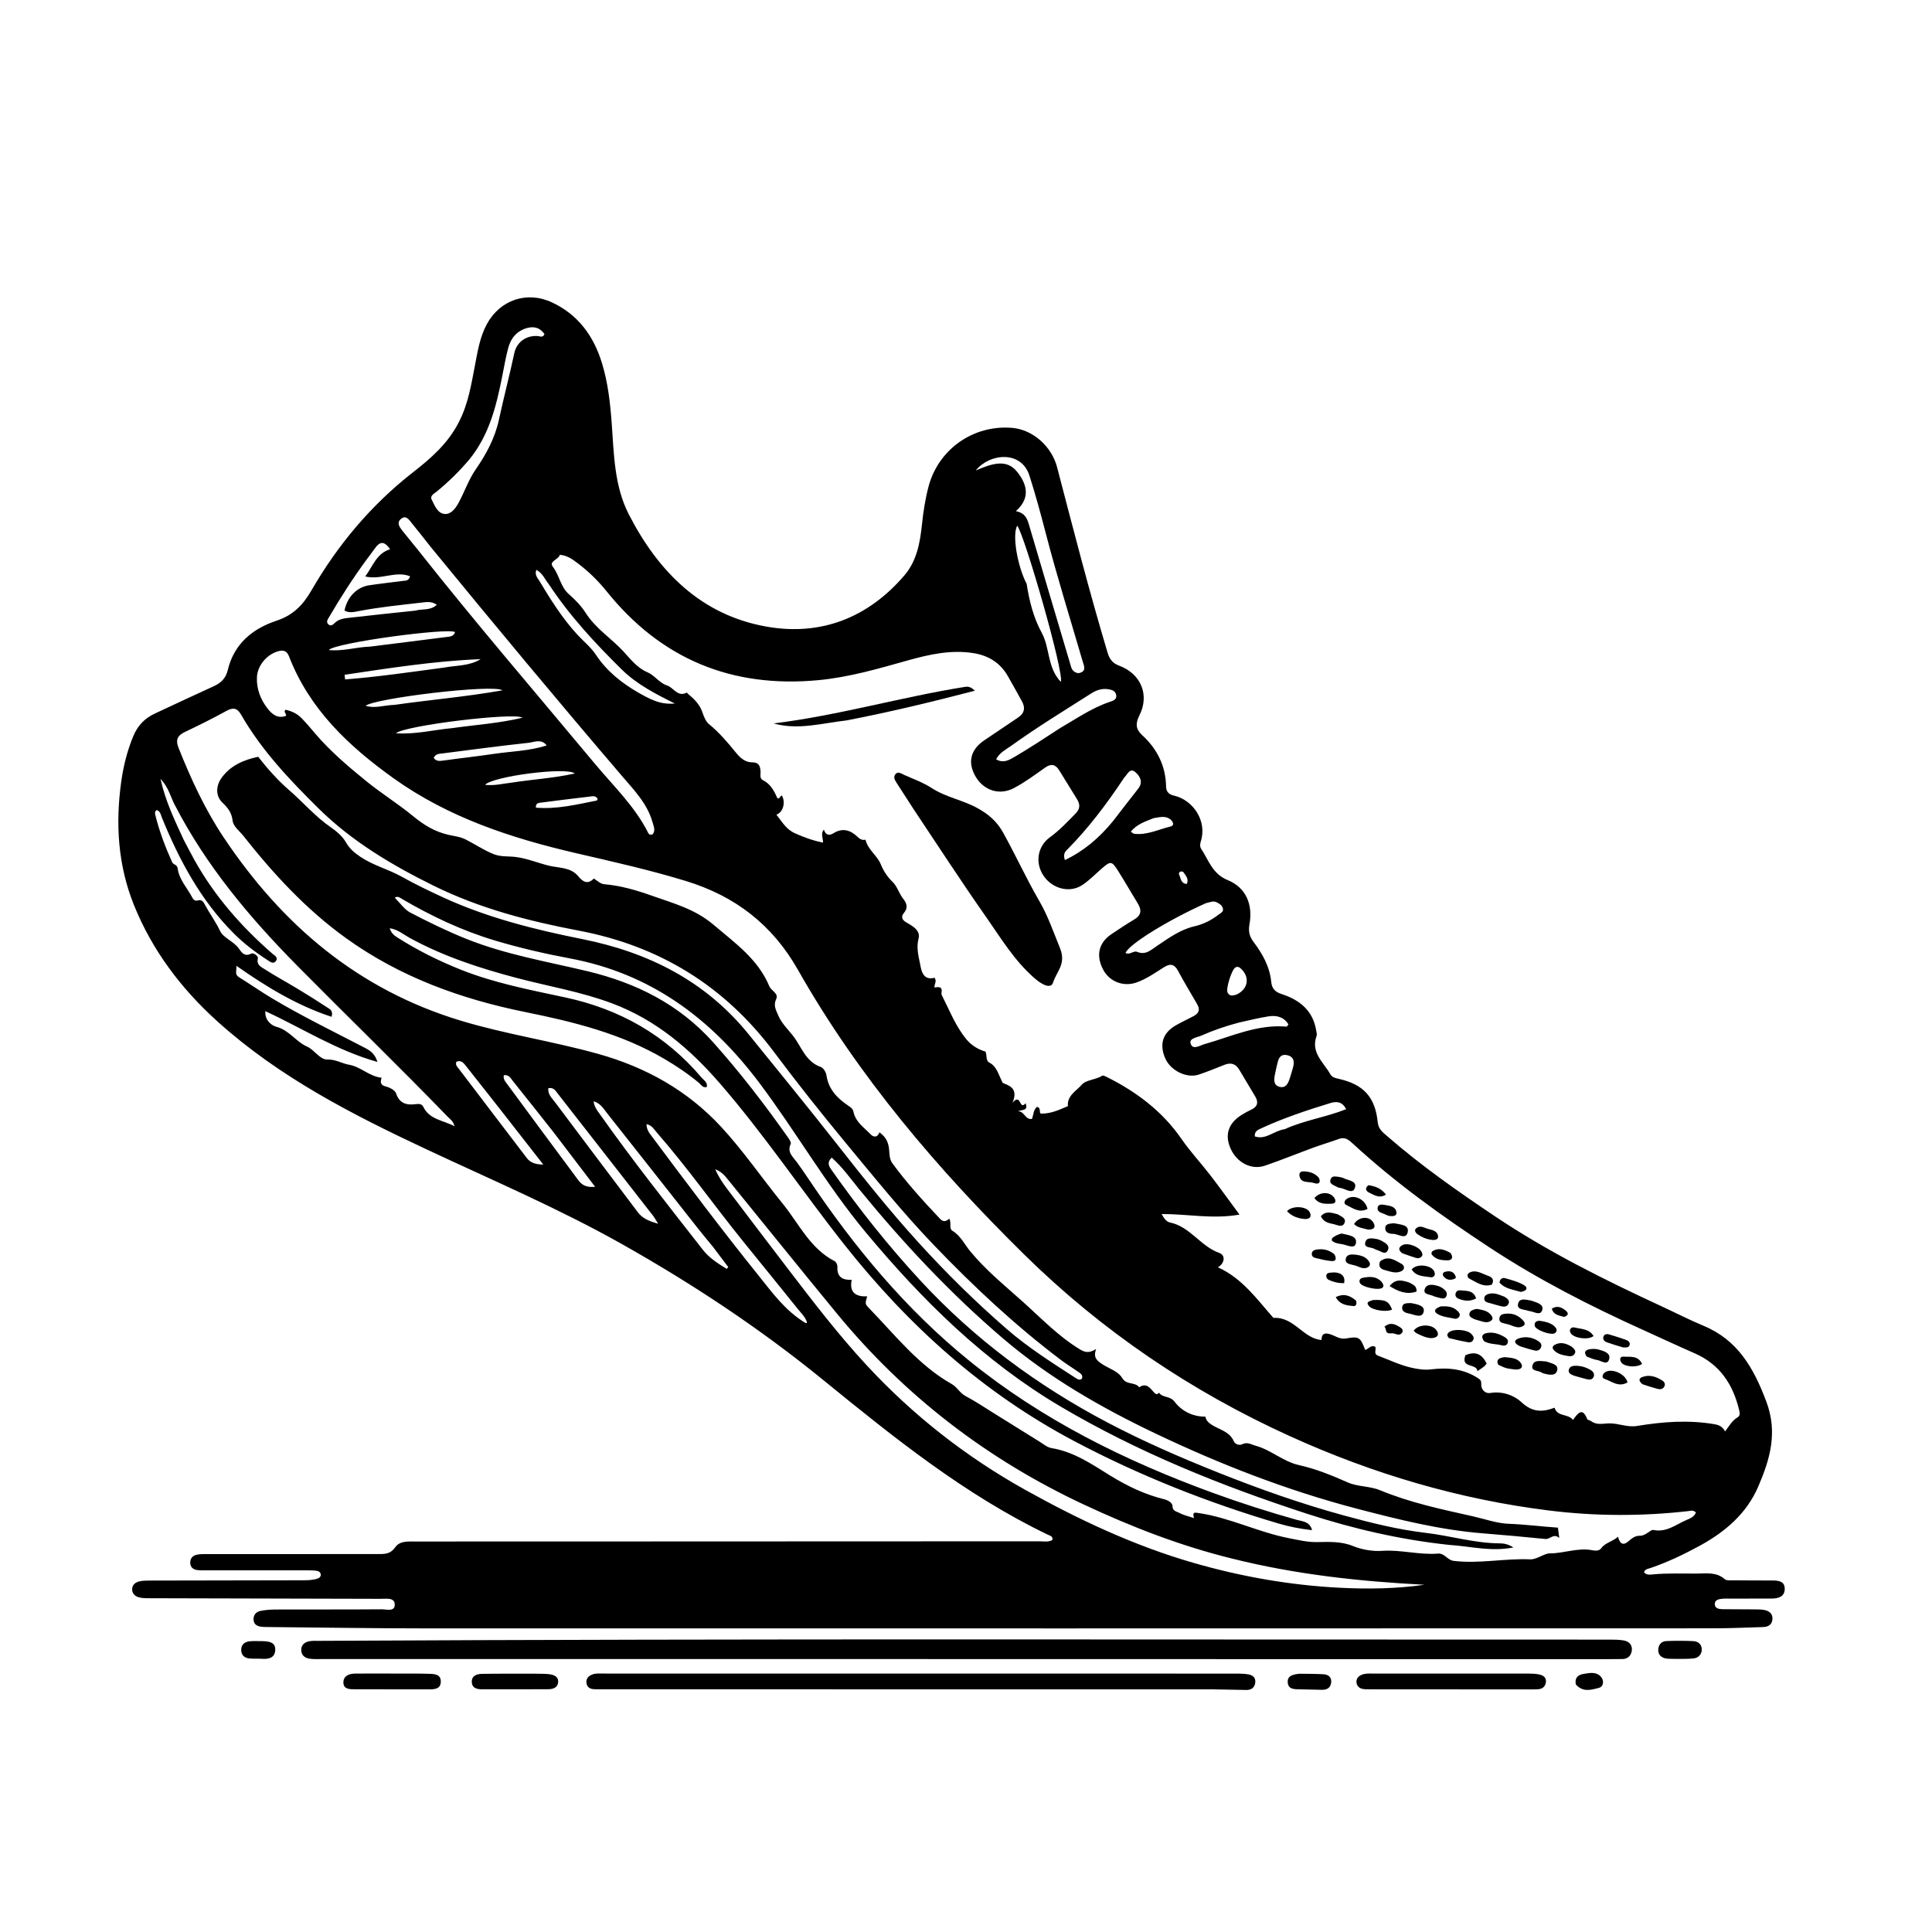 <svg version="1.1" id="Layer_1" xmlns="http://www.w3.org/2000/svg" xmlns:xlink="http://www.w3.org/1999/xlink" x="0px" y="0px"
	 width="100%" viewBox="0 0 1024 1024" enable-background="new 0 0 1024 1024" xml:space="preserve">
<path fill="#000000" opacity="1" stroke="none" 
	d="
M243.386,223.352 
	C248.238,213.824 249.776,203.738 251.709,193.782 
	C253.17,186.253 254.32,178.655 258.041,171.796 
	C265.048,158.879 279.39,154.06 292.677,160.332 
	C306.514,166.863 314.675,178.133 319.068,192.505 
	C322.256,202.935 323.439,213.658 324.222,224.467 
	C325.412,240.902 325.581,257.676 333.331,272.722 
	C349.005,303.155 371.777,326.143 406.57,332.173 
	C435.258,337.145 460.16,327.376 479.361,304.956 
	C485.916,297.302 487.65,287.663 488.662,277.962 
	C489.371,271.158 490.41,264.417 492.166,257.813 
	C497.445,237.958 516.113,224.974 536.613,226.797 
	C547.498,227.764 557.408,236.624 560.276,247.619 
	C568.845,280.46 577.294,313.335 587.023,345.863 
	C588.073,349.375 589.695,351.534 593.242,352.852 
	C604.697,357.107 609.407,368.311 603.918,379.154 
	C601.702,383.532 601.95,386.489 605.384,389.647 
	C613.364,396.985 617.865,405.988 618.051,416.95 
	C618.1,419.812 619.743,421.135 622.271,421.704 
	C632.197,423.941 639.988,435.028 636.429,446.042 
	C636.015,447.322 635.909,448.792 636.67,449.941 
	C640.67,455.974 642.582,463.164 650.706,466.473 
	C660.45,470.443 664.133,479.429 662.243,489.942 
	C661.605,493.494 662.149,496.24 664.345,499.156 
	C669.092,505.456 672.991,512.3 673.769,520.356 
	C674.129,524.076 675.867,525.762 679.347,526.891 
	C688.979,530.015 696.068,535.783 697.668,546.524 
	C697.79,547.344 698.109,548.286 697.846,548.989 
	C694.537,557.87 701.545,563.053 705.142,569.429 
	C706.11,571.143 708.002,571.451 709.849,571.875 
	C722.835,574.855 728.934,581.663 730.233,594.898 
	C730.595,598.583 733.175,600.376 735.498,602.398 
	C753.38,617.963 772.766,631.524 792.423,644.7 
	C820.327,663.404 850.294,678.314 880.709,692.386 
	C888.115,695.812 895.382,699.565 902.909,702.696 
	C921.11,710.266 929.491,725.112 936.153,742.768 
	C942.362,759.223 938.136,773.417 931.92,787.886 
	C925.73,802.294 914.339,811.943 900.888,819.285 
	C892.554,823.835 883.978,827.93 874.965,831.027 
	C873.622,831.489 871.966,831.569 871.337,833.302 
	C872.603,834.867 874.363,834.635 875.94,834.479 
	C883.758,833.707 891.594,834.079 899.42,834.028 
	C904.502,833.995 909.759,833.096 914.178,837.015 
	C915.089,837.823 917.048,837.579 918.526,837.595 
	C925.358,837.67 932.191,837.678 939.023,837.684 
	C942.352,837.687 946.013,837.897 945.946,842.188 
	C945.88,846.412 942.403,847.284 938.734,847.271 
	C931.401,847.246 924.069,847.284 916.736,847.297 
	C915.57,847.299 914.396,847.228 913.238,847.334 
	C911.217,847.52 908.771,847.786 908.883,850.365 
	C908.979,852.563 911.24,852.894 913.139,852.913 
	C918.804,852.972 924.471,852.953 930.136,853.007 
	C931.797,853.023 933.491,853.006 935.109,853.318 
	C937.854,853.847 939.755,855.42 939.405,858.476 
	C939.083,861.292 937.014,862.303 934.423,862.377 
	C925.765,862.625 917.107,863.037 908.448,863.039 
	C680.973,863.092 453.498,863.127 226.023,863.083 
	C197.866,863.078 169.708,862.612 141.551,862.354 
	C140.552,862.344 139.547,862.334 138.557,862.218 
	C136.384,861.965 134.584,861.006 134.389,858.649 
	C134.186,856.194 135.611,854.333 137.921,853.847 
	C140.664,853.27 143.532,853.085 146.347,853.076 
	C165.011,853.012 183.676,853.108 202.34,852.963 
	C204.833,852.943 209.268,854.407 209.224,850.462 
	C209.181,846.58 204.756,847.417 201.917,847.407 
	C161.255,847.269 120.593,847.203 79.931,847.098 
	C77.94,847.093 75.892,847.147 73.974,846.713 
	C71.745,846.209 69.959,844.758 70.044,842.213 
	C70.121,839.915 71.833,838.624 73.881,838.156 
	C75.64,837.755 77.51,837.734 79.332,837.73 
	C106.326,837.659 133.32,837.618 160.314,837.576 
	C162.986,837.572 165.653,837.547 168.23,836.716 
	C169.261,836.383 170.045,835.705 170.005,834.58 
	C169.964,833.443 169.051,832.758 168.057,832.593 
	C166.591,832.349 165.077,832.318 163.584,832.317 
	C145.419,832.304 127.255,832.316 109.09,832.312 
	C107.592,832.311 106.079,832.354 104.598,832.169 
	C102.367,831.89 100.861,830.655 100.822,828.276 
	C100.784,825.962 102.164,824.462 104.314,824.018 
	C106.084,823.653 107.956,823.703 109.783,823.702 
	C140.113,823.676 170.443,823.653 200.773,823.687 
	C204.201,823.69 207.105,823.51 209.421,820.153 
	C211.856,816.622 216.175,817.036 220.004,817.033 
	C250.834,817.009 281.664,817.022 312.494,817.014 
	C391.985,816.995 471.476,816.977 550.968,816.923 
	C553.232,816.922 555.607,817.463 557.78,816.239 
	C558.194,814.261 556.516,813.966 555.479,813.468 
	C511.361,792.272 473.645,761.816 436.019,731.182 
	C402.737,704.086 367.085,680.495 329.687,659.419 
	C296.235,640.568 260.989,625.544 226.303,609.291 
	C186.719,590.741 147.847,570.874 115.051,541.196 
	C95.887,523.855 80.604,503.619 70.933,479.528 
	C62.541,458.625 61.168,436.86 64.199,414.686 
	C65.355,406.231 67.374,398.057 70.655,390.15 
	C72.957,384.603 76.69,380.691 82.078,378.197 
	C92.509,373.37 102.889,368.431 113.357,363.686 
	C117.253,361.92 119.701,359.433 120.744,355.07 
	C124.057,341.213 133.889,333.175 146.646,328.958 
	C155.384,326.07 160.6,320.652 165.074,312.915 
	C179.04,288.765 196.719,267.651 218.819,250.393 
	C228.441,242.88 237.639,234.921 243.386,223.352 
M634.401,532.03 
	C631.071,526.262 627.593,520.573 624.466,514.697 
	C622.519,511.038 620.346,510.484 616.891,512.675 
	C612.26,515.611 607.75,518.793 602.517,520.684 
	C595.564,523.198 588.089,520.383 584.663,513.878 
	C580.754,506.457 582.325,499.649 589.088,495.115 
	C593.097,492.427 597.125,489.755 601.266,487.278 
	C604.985,485.054 605.166,482.326 603.088,478.917 
	C599.534,473.086 596.127,467.163 592.49,461.385 
	C589.311,456.336 588.596,456.318 584.178,460.144 
	C580.658,463.192 577.392,466.64 573.525,469.16 
	C566.794,473.546 557.511,470.967 552.969,463.975 
	C548.493,457.088 549.961,448.487 556.514,443.749 
	C561.545,440.112 565.739,435.608 570.066,431.214 
	C572.504,428.739 572.556,426.356 570.857,423.609 
	C567.701,418.51 564.558,413.403 561.411,408.298 
	C559.453,405.121 557.152,404.589 553.962,406.839 
	C548.525,410.675 543.181,414.673 537.253,417.77 
	C529.869,421.627 521.527,419.111 517.138,411.684 
	C512.693,404.164 514.336,397.317 521.747,392.344 
	C527.695,388.352 533.606,384.306 539.566,380.332 
	C542.944,378.08 543.588,375.219 541.664,371.734 
	C539.17,367.217 536.677,362.698 534.102,358.227 
	C530.081,351.244 523.855,347.446 516.04,346.187 
	C504.051,344.256 492.502,346.852 481.093,350.053 
	C465.537,354.418 450.059,358.956 433.859,360.49 
	C388.021,364.831 350.495,349.418 321.587,313.498 
	C317.014,307.816 311.934,302.842 306.106,298.461 
	C303.291,296.344 300.649,294.399 296.717,294.058 
	C296.152,296.579 290.727,297.443 293.014,300.388 
	C296.559,304.952 297.021,311.073 301.608,315.021 
	C304.953,317.9 308.127,321.242 310.487,324.945 
	C315.687,333.103 323.916,338.264 330.346,345.181 
	C333.908,349.013 337.637,353.977 343.021,356.247 
	C347.015,357.931 349.533,362.04 353.467,363.274 
	C357.04,364.396 359.158,369.682 363.998,367.095 
	C364.079,367.052 364.423,367.563 364.678,367.774 
	C367.88,370.431 370.789,373.244 372.233,377.366 
	C373.032,379.645 373.97,382.311 375.715,383.741 
	C381.229,388.257 385.743,393.585 390.198,399.072 
	C392.243,401.591 395.002,404.069 398.514,404.044 
	C402.276,404.018 402.945,406.046 403.117,408.995 
	C403.209,410.575 402.45,412.537 404.366,413.498 
	C408.463,415.552 410.35,419.288 412.09,423.178 
	C413.386,423.434 413.429,421.821 414.416,421.617 
	C416.481,425.242 415.109,430.542 411.517,431.764 
	C414.411,435.471 416.661,439.534 421.206,441.582 
	C425.945,443.717 430.736,445.513 436.231,446.599 
	C436.161,443.831 434.892,441.681 436.678,439.702 
	C437.55,442.715 439.571,443.01 441.728,441.653 
	C446.713,438.517 450.933,440.075 454.67,443.673 
	C456.056,445.007 457.32,445.409 458.747,445.053 
	C459.989,450.426 464.905,453.35 466.874,458.174 
	C468.259,461.567 470.249,464.727 473.168,467.506 
	C475.461,469.689 476.471,473.491 478.644,476.259 
	C480.477,478.595 481.539,480.994 479.108,483.868 
	C477.428,485.856 477.975,487.552 480.543,489.011 
	C483.771,490.845 487.962,493.169 486.855,497.44 
	C485.691,501.925 486.68,506.357 487.503,510.11 
	C488.144,513.032 488.578,520.078 495.308,518.223 
	C496.78,520.161 494.981,521.657 495.366,523.433 
	C497.599,522.946 499.632,522.92 499.024,526.068 
	C498.842,527.008 499.221,527.557 499.604,528.315 
	C503.562,536.156 506.796,544.49 512.517,551.209 
	C514.906,554.014 518.466,556.277 522.349,557.372 
	C523.177,559.275 522.389,562.16 524.308,563.154 
	C528.289,565.214 529.058,569.236 530.844,572.593 
	C531.272,573.398 531.034,573.867 532.271,574.32 
	C536.074,575.711 539.475,577.757 536.645,584.454 
	C541.363,579.076 540.084,588.78 543.583,584.767 
	C545.215,589.056 541.412,587.974 539.555,589.056 
	C543.037,588.829 543.278,593.686 546.998,593.032 
	C547.734,590.893 547.729,588.256 549.584,586.676 
	C552.021,587.023 550.511,590.027 551.755,590.245 
	C557.372,590.294 561.514,588.13 566.027,586.266 
	C565.446,580.693 570.609,578.137 573.48,574.794 
	C575.545,572.389 580.794,572.318 584.241,570.146 
	C584.699,569.857 585.828,570.432 586.553,570.794 
	C602.354,578.682 616.083,588.975 626.271,603.743 
	C630.87,610.411 636.47,616.381 641.426,622.815 
	C646.564,629.484 651.471,636.332 656.96,643.752 
	C642.833,646.296 629.459,643.41 615.721,643.461 
	C616.977,645.991 618.482,647.605 620.043,647.923 
	C630.762,650.108 636.284,660.554 646.2,664.066 
	C649.641,665.285 649.206,669.496 645.525,671.706 
	C658.604,677.605 666.442,688.972 674.946,698.507 
	C685.942,697.85 690.723,709.514 700.436,710.22 
	C700.4,706.945 702.101,706.225 705.065,707.187 
	C707.81,708.078 710.173,710.008 713.46,709.412 
	C720.294,708.172 720.987,708.714 723.569,715.47 
	C725.375,715.093 726.555,712.557 728.975,713.876 
	C729.536,715.333 727.864,717.589 730.35,718.52 
	C736.327,720.759 742.167,723.627 748.339,724.971 
	C751.417,725.641 754.929,726.225 758.352,725.803 
	C767.293,724.699 775.911,725.447 783.684,730.658 
	C784.929,731.493 785.131,732.12 785.095,733.755 
	C785.036,736.415 787.048,738.777 789.91,738.3 
	C796.289,737.237 802.513,739.557 806.326,743.124 
	C812.075,748.502 817.294,748.641 823.947,746.115 
	C825.49,751.133 831.086,749.091 833.717,752.598 
	C836.279,749.044 838.692,745.652 841.231,752.098 
	C841.456,752.671 842.724,752.76 843.373,753.251 
	C846.358,755.509 849.818,754.445 853.002,754.414 
	C857.963,754.367 862.566,756.631 867.685,755.786 
	C881.258,753.542 894.846,752.503 908.64,754.852 
	C911.524,755.343 912.944,756.3 914.375,758.679 
	C916.54,755.726 918.072,752.925 920.904,751.258 
	C922.488,750.325 922.116,748.74 921.747,747.214 
	C918.479,733.692 911.518,723.124 898.33,717.337 
	C889.179,713.322 880.124,709.09 871.019,704.973 
	C842.907,692.261 815.49,678.279 789.658,661.293 
	C764.152,644.52 739.409,626.776 716.921,606.041 
	C714.96,604.232 712.939,602.478 709.827,603.605 
	C705.291,605.246 700.653,606.607 696.124,608.266 
	C687.527,611.416 679.051,614.909 670.384,617.848 
	C663.307,620.247 655.703,616.276 652.345,609.008 
	C648.976,601.718 650.917,595.438 657.985,590.988 
	C659.672,589.925 661.435,588.955 663.244,588.117 
	C666.577,586.572 667.077,584.199 665.344,581.229 
	C662.576,576.483 659.657,571.826 656.891,567.079 
	C654.967,563.778 652.386,563 648.885,564.414 
	C644.408,566.222 639.922,568.036 635.345,569.562 
	C628.954,571.693 620.416,567.437 617.595,560.943 
	C614.374,553.526 616.235,547.499 623.147,543.495 
	C626.169,541.744 629.371,540.306 632.452,538.653 
	C634.896,537.342 636.541,535.639 634.401,532.03 
M767.892,818.813 
	C742.137,816.04 717.063,810.256 692.445,802.227 
	C647.193,787.467 603.25,769.784 562.141,745.504 
	C521.526,721.515 488.662,688.952 458.735,653.009 
	C437.896,627.981 421.809,599.62 402.243,573.654 
	C376.468,539.446 344.614,515.935 302.032,507.968 
	C288.626,505.46 275.319,502.381 262.248,498.467 
	C244.947,493.286 228.722,485.606 213.149,476.509 
	C211.973,475.821 210.804,474.741 209.246,475.814 
	C212.068,478.591 214.317,482.048 217.502,483.707 
	C227.207,488.761 237.086,493.59 247.238,497.655 
	C267.88,505.921 289.812,509.615 311.325,514.753 
	C337.221,520.938 360.073,532.383 378.065,552.531 
	C392.4,568.584 405.494,585.602 417.868,603.188 
	C418.513,604.105 419.428,605.605 419.098,606.308 
	C417.038,610.703 420.239,613.092 422.347,615.977 
	C424.507,618.934 426.581,621.957 428.62,624.999 
	C452.686,660.886 480.05,693.924 513.736,721.226 
	C552.347,752.52 596.28,774.255 642.723,791.203 
	C657.425,796.568 672.327,801.357 687.411,805.578 
	C690.322,806.392 694.2,806.336 695.42,811.023 
	C689.142,810.317 683.358,809.177 677.682,807.502 
	C640.204,796.445 604.081,782.167 569.462,763.869 
	C520.992,738.249 481.398,702.502 447.626,659.809 
	C425.2,631.461 405.105,601.319 381.353,573.987 
	C365.51,555.756 347.604,540.541 324.592,531.873 
	C308.131,525.673 290.851,522.814 273.967,518.364 
	C254.281,513.176 235.066,506.922 217.138,497.099 
	C213.822,495.282 210.844,492.62 206.55,491.984 
	C207.342,494.48 208.749,495.699 210.504,496.818 
	C221.184,503.631 232.47,509.258 244.211,513.94 
	C262.073,521.062 280.909,524.646 299.604,528.656 
	C328.441,534.841 352.743,548.601 371.88,571.187 
	C373.077,572.6 375.111,573.656 374.627,576.119 
	C372.452,576.771 371.632,574.925 370.468,573.953 
	C364.698,569.131 358.498,564.987 352.006,561.178 
	C329.209,547.8 304.02,541.594 278.5,536.427 
	C244.231,529.489 211.992,517.827 183.346,497.203 
	C162.246,482.013 144.871,463.145 128.888,442.898 
	C126.894,440.371 123.658,438.093 123.289,434.972 
	C122.789,430.75 120.799,428.158 117.907,425.42 
	C114.14,421.854 114.391,416.404 117.543,412.136 
	C122.378,405.587 129.251,402.745 136.838,401.105 
	C141.847,407.512 147.119,413.475 153.391,418.911 
	C160.741,425.281 167.087,432.809 175.25,438.418 
	C178.33,440.535 181.585,443.35 183.311,446.374 
	C185.341,449.93 187.851,451.997 191.044,454.151 
	C197.803,458.712 205.732,460.672 212.729,464.572 
	C220.001,468.626 227.47,472.251 235.019,475.711 
	C258.491,486.47 283.385,492.696 308.539,497.723 
	C343.709,504.752 373.965,519.962 396.84,548.246 
	C412.532,567.649 428.345,586.958 443.746,606.59 
	C457.499,624.121 471.361,641.533 486.349,658.042 
	C501.243,674.446 516.947,689.972 533.7,704.496 
	C545.087,714.367 557.724,722.333 570.28,730.479 
	C571.239,731.101 572.327,731.727 573.471,730.681 
	C574.102,728.776 572.686,727.942 571.491,727.101 
	C568.507,725.001 565.368,723.111 562.458,720.916 
	C538.079,702.52 515.864,681.741 494.755,659.707 
	C478.412,642.647 463.581,624.258 448.553,606.115 
	C435.423,590.262 422.583,574.077 410.223,557.563 
	C384.089,522.65 349.683,501.383 306.698,493.238 
	C280.197,488.217 254.065,481.438 229.642,469.351 
	C207.476,458.38 186.415,445.875 168.665,428.318 
	C153.348,413.167 138.579,397.6 127.768,378.763 
	C125.751,375.248 123.561,374.844 120.029,376.785 
	C112.88,380.712 105.576,384.379 98.199,387.864 
	C94.158,389.773 92.872,391.955 94.659,396.443 
	C101.211,412.891 108.599,428.909 118.433,443.665 
	C149.432,490.184 189.681,524.488 244.205,540.974 
	C268.198,548.229 292.943,551.844 317.004,558.574 
	C342.324,565.656 364.392,577.954 382.292,597.33 
	C394.069,610.078 403.847,624.451 414.779,637.88 
	C423.442,648.521 429.326,661.769 442.423,668.467 
	C443.216,668.873 443.897,670.428 443.844,671.406 
	C443.544,676.886 446.609,678.551 451.426,678.33 
	C450.138,684.491 452.953,687.425 459.629,687.08 
	C458.54,690.81 458.396,691.062 460.478,693.208 
	C474.377,707.542 486.75,723.566 504.53,733.64 
	C507.391,735.261 508.707,738.319 511.672,739.886 
	C516.871,742.633 521.774,745.941 526.78,749.048 
	C534.81,754.031 542.809,759.063 550.85,764.025 
	C552.955,765.324 555.056,767.154 557.354,767.526 
	C569.09,769.424 578.67,776.041 588.33,782.015 
	C597.449,787.654 606.802,792.124 617.157,794.667 
	C619.111,795.147 621.46,796.6 621.446,798.18 
	C621.421,800.977 623.615,801.073 624.866,801.764 
	C627.241,803.076 630.018,803.663 632.859,804.63 
	C631.83,801.262 633.163,801.624 635.444,801.963 
	C651.984,804.424 667.032,812.179 683.38,815.311 
	C688.241,816.242 692.913,817.417 698.032,817.341 
	C704.347,817.247 710.754,816.854 717.087,819.424 
	C721.865,821.363 727.506,822.324 732.645,821.977 
	C742.6,821.305 752.271,824.235 762.132,823.438 
	C765.754,823.145 767.082,826.89 770.476,827.298 
	C784.066,828.93 797.526,825.889 811.097,826.485 
	C814.441,826.632 818.525,823.322 821.319,823.328 
	C828.975,823.345 836.337,820.136 844.034,821.673 
	C845.562,821.978 847.583,822.097 848.673,820.607 
	C850.946,817.497 854.798,817.111 857.573,814.485 
	C858.568,818.392 860.365,819.342 863.168,816.867 
	C864.917,815.322 866.719,813.901 869.154,813.986 
	C872.192,814.093 874.881,810.624 876.22,810.902 
	C883.281,812.366 888.207,808.049 893.81,805.654 
	C895.752,804.824 898.03,803.936 898.864,801.662 
	C897.426,800.173 896.11,800.781 894.811,800.928 
	C870.21,803.697 845.564,803.646 821.043,800.601 
	C773.27,794.669 727.642,781.156 683.784,761.246 
	C631.174,737.361 583.964,705.378 542.939,664.998 
	C496.881,619.665 455.009,570.612 422.941,514.061 
	C409.354,490.101 389.685,474.957 363.535,466.951 
	C344.385,461.088 324.911,456.736 305.457,452.227 
	C270.983,444.237 237.73,433.341 208.569,412.483 
	C184.813,395.491 164.016,375.919 153.162,347.843 
	C152.273,345.546 150.799,344.417 148.121,345.008 
	C141.866,346.391 136.494,352.452 136.186,358.859 
	C135.884,365.142 138.106,370.77 141.833,375.56 
	C144.085,378.454 147.216,381.129 151.592,379.387 
	C151.964,378.173 149.891,377.281 151.458,376.164 
	C154.633,376.965 157.441,378.176 159.867,380.669 
	C162.418,383.292 164.73,386.078 167.095,388.845 
	C175.169,398.288 184.616,406.313 194.212,414.094 
	C202.232,420.598 211.084,426.08 219.05,432.643 
	C224.657,437.262 230.304,440.729 237.558,442.445 
	C240.4,443.118 243.724,443.39 246.784,444.922 
	C251.774,447.42 256.401,450.634 261.63,452.709 
	C265.46,454.228 269.391,453.74 273.273,454.208 
	C279.284,454.932 284.956,457.356 290.837,458.811 
	C296.086,460.109 302.486,459.555 306.425,464.376 
	C309.083,467.628 311.577,468.848 314.762,465.629 
	C316.759,466.914 318.21,468.473 320.297,468.653 
	C328.928,469.4 337.096,471.761 345.261,474.66 
	C356.77,478.746 368.254,481.7 378.195,490.15 
	C389.602,499.846 401.811,508.408 407.734,522.689 
	C408.791,525.238 412.847,526.453 411.379,529.56 
	C409.811,532.876 411.239,535.202 412.389,537.982 
	C414.156,542.253 417.454,545.369 420.204,548.848 
	C424.793,554.653 426.877,562.689 435.011,565.509 
	C436.386,565.986 437.781,568.247 438.016,569.853 
	C439.097,577.25 443.634,581.988 449.44,585.92 
	C450.683,586.762 452.021,587.615 452.337,589.197 
	C453.432,594.671 457.951,597.57 461.424,601.198 
	C463.066,602.913 465.145,602.96 466.118,600.147 
	C468.89,602.197 470.428,604.328 471.064,607.871 
	C471.57,610.686 471.07,613.941 472.984,616.561 
	C480.629,627.033 489.345,636.569 498.228,645.982 
	C500.11,647.976 501.533,647.295 503.161,645.907 
	C504.423,648.252 502.811,651.126 504.85,652.374 
	C509.154,655.008 511.157,659.442 514.158,663.102 
	C522.409,673.162 532.519,681.342 542.135,689.972 
	C551.889,698.725 561.003,708.294 572.363,715.183 
	C574.969,716.763 577.263,717.383 580.98,714.991 
	C579.27,719.628 581.505,721.16 583.998,722.884 
	C587.645,725.406 592.572,726.611 594.835,730.442 
	C597.089,734.256 601.637,732.295 603.8,735.306 
	C607.561,732.684 609.54,735.669 611.586,737.931 
	C612.607,739.059 613.3,739.338 614.317,738.148 
	C616.198,741.017 620.064,739.638 622.564,742.953 
	C626.177,747.744 632.023,750.93 638.907,750.842 
	C639.159,752.805 640.605,754.133 642.236,755.172 
	C646.373,757.809 651.717,758.691 654.001,763.999 
	C654.62,765.437 656.873,766.269 658.424,765.476 
	C661.115,764.103 663.217,765.662 665.499,766.268 
	C673.731,768.458 679.938,774.653 688.73,776.599 
	C697.357,778.508 705.997,782.007 714.345,785.712 
	C719.615,788.05 726.088,787.625 731.438,789.845 
	C747.256,796.408 763.87,799.927 780.437,803.622 
	C786.781,805.037 793.321,807.395 799.406,807.627 
	C808.288,807.965 816.994,809.089 825.733,809.69 
	C825.963,811.47 826.148,812.899 826.442,815.17 
	C823.399,812.459 821.672,815.946 819.101,815.692 
	C808.128,814.605 797.146,813.584 786.152,812.72 
	C763.396,810.931 741.333,805.423 719.392,799.689 
	C682.395,790.02 646.866,776.211 612.357,759.753 
	C583.54,746.01 556.019,730.248 531.613,709.403 
	C503.648,685.519 478.668,658.806 455.428,630.37 
	C450.788,624.693 446.517,618.593 440.818,613.57 
	C437.929,616.346 439.552,618.417 440.981,620.445 
	C455.381,640.881 470.868,660.378 487.881,678.78 
	C516.509,709.744 549.734,734.325 586.917,753.916 
	C605.962,763.951 625.628,772.507 645.602,780.47 
	C667.428,789.172 689.54,796.991 712.202,803.2 
	C726.496,807.115 740.915,810.72 755.629,812.444 
	C768.694,813.975 781.4,817.892 794.659,818.007 
	C796.783,818.025 799.06,818.225 802.145,820.188 
	C790.022,822.554 779.439,819.534 767.892,818.813 
M652.662,825.992 
	C625.56,819.298 599.705,809.258 574.45,797.441 
	C523.216,773.468 479.491,739.849 443.555,696.183 
	C424.291,672.776 405.304,649.141 386.169,625.629 
	C384.436,623.499 382.784,621.206 379.084,619.711 
	C381.068,624.218 383.34,627.413 385.701,630.529 
	C396.262,644.468 406.837,658.396 417.459,672.288 
	C430.915,689.887 444.387,707.478 459.474,723.744 
	C484.026,750.214 512.073,772.207 543.639,789.78 
	C571.95,805.543 601.123,819.249 632.337,828.278 
	C657.702,835.615 683.571,840.173 709.936,841.534 
	C724.958,842.309 740.006,842.094 755.01,839.953 
	C720.759,838.188 686.787,834.561 652.662,825.992 
M97.4,445.178 
	C99.268,448.701 101.073,452.259 103.013,455.742 
	C113.673,474.891 127.88,491.091 144.335,505.43 
	C145.473,506.421 147.647,507.465 146.221,509.384 
	C144.874,511.197 143.128,509.729 141.804,508.877 
	C135.351,504.725 129.256,500.094 123.827,494.65 
	C106.463,477.237 95.12,456.076 85.902,433.598 
	C85.242,431.987 85.094,430.013 83.082,429.345 
	C81.864,430.097 82.137,431.213 82.356,432.098 
	C84.483,440.677 87.588,448.9 91.23,456.954 
	C91.926,458.493 93.897,458.066 94.189,460.353 
	C94.939,466.222 99.239,470.591 101.893,475.675 
	C102.442,476.726 103.359,477.714 104.693,477.284 
	C107.19,476.478 107.899,478.227 108.777,479.852 
	C111.244,484.416 114.337,488.554 116.59,493.342 
	C118.417,497.222 123.879,498.853 126.66,502.83 
	C128.007,504.757 129.652,507.325 133.183,505.413 
	C134.255,504.833 137.004,506.592 136.666,508.056 
	C135.874,511.476 138.435,512.513 140.194,513.646 
	C145.908,517.327 151.912,520.555 157.734,524.075 
	C162.991,527.254 168.199,530.519 173.329,533.897 
	C174.698,534.799 176.773,535.594 175.728,538.929 
	C157.442,532.918 141.299,523.125 125.289,511.89 
	C125.49,514.485 124.23,516.429 126.627,517.911 
	C132.538,521.565 138.233,525.573 144.196,529.134 
	C159.763,538.432 176.055,546.384 192.138,554.726 
	C195.083,556.254 198.48,557.659 200.046,562.847 
	C178.357,556.747 160.279,545.001 140.633,535.934 
	C140.295,540.967 144.069,543.585 146.527,544.233 
	C153.288,546.017 156.827,552.102 162.835,554.758 
	C166.679,556.458 169.543,561.674 173.461,561.564 
	C177.953,561.437 181.203,563.672 185.051,564.339 
	C191.273,565.417 195.665,570.523 202.268,571.228 
	C201.521,573.456 201.516,575.151 204.544,575.881 
	C206.569,576.369 209.361,577.832 209.918,579.492 
	C211.781,585.046 215.707,585.866 220.502,585.203 
	C222.243,584.962 223.662,585.191 224.361,586.638 
	C227.666,593.485 234.784,593.653 240.892,596.954 
	C240.255,594.174 238.587,593.23 237.375,591.978 
	C211.294,565.045 184.357,538.962 157.99,512.31 
	C132.376,486.42 109.3,458.967 92.542,426.463 
	C90.354,422.219 89.322,417.252 85.079,412.838 
	C87.711,424.722 92.492,434.571 97.4,445.178 
M228.421,290.052 
	C225.003,285.749 221.615,281.421 218.15,277.156 
	C216.712,275.385 215.167,272.848 212.526,275.035 
	C210.087,277.054 211.746,279.325 213.188,281.182 
	C215.843,284.601 218.685,287.874 221.366,291.272 
	C251.802,329.846 283.868,367.069 315.307,404.812 
	C325.18,416.665 336.553,427.42 343.574,441.497 
	C343.955,442.262 344.74,442.661 345.902,442.225 
	C347.557,440.189 346.463,437.971 345.855,435.8 
	C343.1,425.954 336.096,418.804 329.756,411.393 
	C295.649,371.528 262.111,331.191 228.421,290.052 
M571.504,356.815 
	C576.21,356.028 574.531,352.922 573.767,350.31 
	C567.236,327.971 560.301,305.751 554.43,283.219 
	C551.706,272.761 548.913,262.301 545.596,252.022 
	C541.257,238.575 524.519,240.247 517.179,249.34 
	C525.446,245.871 533.347,242.91 539.058,250.021 
	C544.01,256.188 546.643,263.674 538.423,270.923 
	C543.375,271.897 544.425,274.89 545.397,278.198 
	C552.614,302.762 559.941,327.293 567.226,351.836 
	C567.838,353.897 568.11,356.177 571.504,356.815 
M248.909,243.354 
	C243.642,249.607 237.846,255.317 231.515,260.496 
	C230.166,261.599 227.79,262.735 228.785,264.731 
	C230.367,267.905 231.911,272.202 235.813,272.421 
	C238.927,272.595 241.253,269.816 243.028,266.558 
	C246.248,260.649 248.33,254.261 252.282,248.578 
	C257.738,240.731 262.402,231.946 264.416,222.571 
	C266.963,210.716 270.079,199.003 272.599,187.149 
	C273.86,181.214 279.022,177.649 285.072,178.118 
	C286.312,178.214 287.696,179.143 288.582,177.073 
	C286.41,173.879 283.35,172.827 279.62,173.796 
	C274.093,175.231 270.796,179.092 269.376,184.391 
	C268.044,189.359 267.191,194.457 266.177,199.508 
	C263.084,214.914 259.513,230.13 248.909,243.354 
M426.936,701.204 
	C427.101,701.221 427.288,701.294 427.424,701.24 
	C427.555,701.187 427.747,700.97 427.721,700.883 
	C426.881,698.076 424.745,696.121 422.997,693.945 
	C413.201,681.748 403.314,669.623 393.478,657.458 
	C378.202,638.564 364.201,618.659 348.195,600.347 
	C346.701,598.638 345.504,596.352 342.664,595.826 
	C342.688,598.641 344.041,600.359 345.32,602.076 
	C363.912,627.034 382.621,651.908 402.126,676.16 
	C409.393,685.195 416.242,694.778 426.936,701.204 
M220.151,323.646 
	C223.742,322.548 228.034,323.812 231.51,320.541 
	C228.664,318.532 225.93,319.101 223.411,319.394 
	C212.181,320.699 200.918,321.791 189.802,323.953 
	C187.374,324.426 184.914,324.984 182.584,323.579 
	C184.1,316.389 189.037,311.23 195.659,310.213 
	C201.575,309.304 207.537,308.705 213.469,307.899 
	C214.841,307.712 216.585,308.062 217.364,305.46 
	C209.75,302.358 201.992,307.541 193.581,305.547 
	C197.786,299.81 199.594,293.313 206.775,291.101 
	C204.176,287.371 201.852,286.472 199.121,290.107 
	C197.521,292.235 195.933,294.374 194.357,296.52 
	C187.16,306.321 180.581,316.526 174.451,327.023 
	C173.711,328.29 172.583,329.741 174.167,331.027 
	C175.543,332.145 176.655,330.88 177.607,330.009 
	C179.87,327.936 182.748,327.711 185.53,327.391 
	C196.766,326.096 208.014,324.915 220.151,323.646 
M377.778,660.712 
	C375.037,657.357 372.247,654.041 369.565,650.64 
	C353.675,630.49 337.841,610.297 321.899,590.19 
	C319.979,587.767 318.353,584.768 314.63,583.726 
	C314.956,586.66 316.47,588.458 317.792,590.332 
	C335.179,614.982 353.936,638.593 372.484,662.361 
	C375.908,666.748 380.541,669.707 385.181,672.529 
	C385.453,672.212 385.725,671.896 385.997,671.579 
	C383.4,668.144 380.804,664.71 377.778,660.712 
M561.754,385.989 
	C570.346,381.012 578.542,375.295 588.061,372.05 
	C589.729,371.481 591.917,370.99 591.633,368.579 
	C591.349,366.18 589.305,365.571 587.238,365.275 
	C583.934,364.802 581.022,365.838 578.276,367.589 
	C564.134,376.608 549.795,385.329 536.172,395.134 
	C533.293,397.206 529.868,398.782 527.977,402.442 
	C531.689,404.699 534.845,402.854 537.505,401.299 
	C545.568,396.585 553.383,391.446 561.754,385.989 
M589.817,435.335 
	C594.293,429.56 598.731,423.755 603.259,418.021 
	C606.041,414.497 604.223,411.39 601.781,409.257 
	C598.898,406.74 597.662,410.317 596.054,411.938 
	C595.708,412.287 595.465,412.741 595.188,413.155 
	C586.404,426.303 576.937,438.906 565.774,450.167 
	C564.653,451.299 563.295,452.478 564.407,455.855 
	C574.493,451.034 582.495,444.227 589.817,435.335 
M544.151,309.487 
	C545.551,318.515 547.778,327.427 552.144,335.39 
	C556.54,343.411 554.998,353.834 562.274,361.404 
	C564.09,356.668 543.208,284.042 539.161,278.604 
	C536.418,283.226 539.115,299.778 544.151,309.487 
M290.856,309.618 
	C288.794,307.086 287.595,303.75 284.287,302.037 
	C283.222,304.713 284.95,306.345 285.861,307.861 
	C291.897,317.9 298.12,327.836 306.122,336.491 
	C309.367,340.001 313.23,343.088 315.828,347.018 
	C321.69,355.885 329.694,362.156 338.678,367.303 
	C347.416,372.308 351.502,373.316 357.689,372.907 
	C347.446,367.785 337.488,362.695 329.476,354.789 
	C315.504,341.002 302.129,326.672 290.856,309.618 
M346.475,644.793 
	C329.588,623.132 312.711,601.463 295.787,579.831 
	C294.567,578.271 293.471,576.125 290.592,576.783 
	C290.352,580.205 292.654,582.167 294.264,584.318 
	C308.823,603.766 323.465,623.152 338.092,642.55 
	C340.588,645.86 344.13,647.279 348.827,648.592 
	C347.845,646.968 347.348,646.146 346.475,644.793 
M639.116,478.722 
	C619.382,487.519 598.21,500.55 596.552,505.086 
	C598.776,506.36 600.787,503.699 602.672,504.488 
	C607.271,506.413 610.038,503.47 613.349,501.264 
	C619.505,497.163 625.542,492.715 632.953,490.997 
	C637.682,489.901 641.926,487.827 645.734,484.874 
	C646.836,484.019 648.63,483.4 648.153,481.489 
	C647.716,479.735 646.204,478.873 644.671,478.156 
	C643.001,477.375 641.416,478.187 639.116,478.722 
M293.38,600.093 
	C286.245,591.082 279.154,582.035 271.934,573.092 
	C270.741,571.614 269.681,569.348 267.011,569.935 
	C266.677,571.947 267.743,573.134 268.602,574.299 
	C281.249,591.459 293.908,608.61 306.647,625.701 
	C308.433,628.098 310.925,629.509 315.436,629.028 
	C307.848,619.073 300.831,609.867 293.38,600.093 
M266.151,589.321 
	C259.884,581.362 253.641,573.383 247.331,565.458 
	C245.958,563.734 244.61,561.578 241.878,562.774 
	C241.272,564.432 242.26,565.273 242.931,566.156 
	C254.995,582.015 267.088,597.852 279.157,613.707 
	C281.101,616.261 283.683,617.151 287.974,617.256 
	C280.427,607.596 273.509,598.741 266.151,589.321 
M656.501,542.024 
	C649.736,543.821 643.116,546.066 636.723,548.9 
	C634.472,549.897 630.069,550.272 631.079,553.216 
	C632.263,556.666 635.864,554.139 638.414,553.415 
	C652.702,549.36 666.453,542.783 681.902,544.14 
	C682.086,544.156 682.314,543.677 682.908,542.97 
	C680.494,538.995 676.666,538.028 672.43,538.679 
	C667.344,539.46 662.333,540.731 656.501,542.024 
M209.122,373.592 
	C227.805,370.913 246.66,369.36 266.329,365.89 
	C261.293,362.474 198.217,370.157 193.805,374.092 
	C198.92,375.655 203.574,373.725 209.122,373.592 
M235.492,353.82 
	C241.947,352.59 248.768,353.077 254.752,349.358 
	C230.457,350.324 206.553,354.081 182.625,357.653 
	C182.72,358.474 182.815,359.294 182.91,360.115 
	C200.214,358.762 217.402,356.232 235.492,353.82 
M680.968,598.474 
	C691.287,593.75 702.712,592.2 713.488,587.888 
	C711.299,583.536 707.984,583.768 705.025,584.673 
	C692.646,588.462 680.36,592.555 668.58,597.99 
	C666.888,598.77 664.825,599.501 665.079,602.309 
	C671.007,604.328 675.107,599.3 680.968,598.474 
M196.246,342.705 
	C209.625,341.032 223.007,339.386 236.378,337.655 
	C238.239,337.414 240.459,337.469 241.187,335.001 
	C237.205,332.672 177.27,340.694 174.281,344.528 
	C181.765,345.291 188.5,342.991 196.246,342.705 
M239.563,385.93 
	C252.03,384.17 264.655,383.357 276.922,380.394 
	C272.694,377.48 214.617,384.482 209.85,388.646 
	C220.33,389.324 229.455,386.891 239.563,385.93 
M289.735,395.11 
	C287.011,391.378 283.182,393.377 280.052,393.712 
	C264.872,395.337 249.738,397.404 234.589,399.32 
	C232.824,399.544 230.885,399.437 229.874,401.721 
	C231.247,403.64 233.081,403.377 235.132,403.09 
	C244.006,401.85 252.919,400.883 261.78,399.563 
	C270.948,398.197 280.301,398.112 289.735,395.11 
M271.438,414.775 
	C282.244,413.086 293.238,412.485 304.669,409.969 
	C300.275,406.334 260.978,411.49 257.096,415.979 
	C262.033,416.525 266.284,415.394 271.438,414.775 
M684.637,568.165 
	C684.949,567.049 685.346,565.948 685.557,564.813 
	C686.086,561.973 685.28,559.875 682.158,559.239 
	C679.206,558.637 677.867,560.254 677.249,562.844 
	C676.904,564.293 676.502,565.731 676.218,567.192 
	C675.561,570.566 673.994,575.149 678.424,576.094 
	C682.62,576.988 683.357,572.183 684.637,568.165 
M611.415,433.642 
	C607.131,435.41 602.573,436.76 599.365,440.818 
	C600.334,441.433 600.716,441.867 601.144,441.918 
	C607.938,442.738 614.025,439.599 620.351,438.075 
	C623.016,437.433 621.457,434.758 619.496,433.724 
	C617.189,432.506 614.658,433.07 611.415,433.642 
M284.05,428.08 
	C295.061,429.013 305.664,426.423 316.316,424.296 
	C316.503,424.258 316.596,423.75 316.752,423.421 
	C315.706,421.481 313.853,422.06 312.338,422.233 
	C303.612,423.236 294.899,424.355 286.187,425.472 
	C285.018,425.622 283.879,425.988 284.05,428.08 
M655.561,527.052 
	C661.521,524.191 662.557,517.992 657.844,513.519 
	C656.94,512.661 656.053,512.085 654.787,512.773 
	C652.853,513.822 649.63,524.059 650.641,526.069 
	C651.593,527.962 653.157,527.929 655.561,527.052 
M627.1,462.109 
	C625.463,461.344 624.502,462.648 624.976,463.603 
	C625.877,465.414 625.835,468.349 629.021,468.508 
	C630.207,465.959 628.658,464.288 627.1,462.109 
z"/>
<path fill="#000000" opacity="1" stroke="none" 
	d="
M426,879.332 
	C340.527,879.337 255.555,879.343 170.582,879.34 
	C168.418,879.34 166.226,879.447 164.096,879.15 
	C161.558,878.796 159.693,877.291 159.662,874.555 
	C159.63,871.808 161.493,870.331 164.008,869.878 
	C165.629,869.586 167.328,869.694 168.992,869.685 
	C397.078,868.451 625.165,869.087 853.252,869.026 
	C855.741,869.026 858.274,869.053 860.709,869.495 
	C863.466,869.996 865.265,871.912 864.894,874.803 
	C864.548,877.502 862.853,879.317 859.825,879.332 
	C857.826,879.341 855.827,879.372 853.828,879.372 
	C812.674,879.379 771.521,879.391 730.367,879.385 
	C629.078,879.371 527.789,879.349 426,879.332 
z"/>
<path fill="#000000" opacity="1" stroke="none" 
	d="
M643.047,895.388 
	C534.307,895.381 426.058,895.373 317.809,895.361 
	C316.644,895.361 315.473,895.378 314.317,895.259 
	C312.473,895.071 311.193,894.088 310.863,892.208 
	C310.497,890.117 311.521,888.654 313.327,887.769 
	C315.347,886.779 317.564,887.016 319.718,887.016 
	C431.807,887.015 543.896,887.022 655.986,887.046 
	C657.81,887.046 659.655,887.138 661.453,887.422 
	C663.821,887.795 665.606,889.027 665.324,891.726 
	C665.036,894.485 663.24,895.766 660.511,895.719 
	C654.852,895.622 649.195,895.498 643.047,895.388 
z"/>
<path fill="#000000" opacity="1" stroke="none" 
	d="
M780,887.037 
	C790.488,887.03 800.476,887 810.463,887.036 
	C812.282,887.043 814.143,887.13 815.907,887.525 
	C817.97,887.988 819.721,889.129 819.351,891.643 
	C819.023,893.873 817.587,895.176 815.282,895.327 
	C813.955,895.415 812.621,895.421 811.29,895.42 
	C782.991,895.41 754.693,895.395 726.394,895.372 
	C725.065,895.371 723.713,895.424 722.413,895.205 
	C720.398,894.866 719.072,893.57 718.948,891.516 
	C718.836,889.664 720.008,888.417 721.655,887.699 
	C723.544,886.875 725.568,887.021 727.563,887.021 
	C744.875,887.025 762.188,887.032 780,887.037 
z"/>
<path fill="#000000" opacity="1" stroke="none" 
	d="
M209,887.023 
	C215.494,887.051 221.492,886.962 227.48,887.154 
	C230.268,887.243 233.721,887.357 233.633,891.342 
	C233.55,895.176 230.425,895.398 227.423,895.392 
	C214.268,895.365 201.114,895.365 187.959,895.358 
	C185.204,895.357 182.005,895.309 182.008,891.725 
	C182.011,888.319 184.942,887.086 188.02,887.041 
	C194.845,886.942 201.673,887.017 209,887.023 
z"/>
<path fill="#000000" opacity="1" stroke="none" 
	d="
M283.879,887.098 
	C286.522,887.167 288.699,887.095 290.841,887.336 
	C293.447,887.628 296.113,888.489 295.82,891.709 
	C295.568,894.467 293.168,895.3 290.621,895.317 
	C285.295,895.354 279.968,895.363 274.641,895.366 
	C268.316,895.37 261.99,895.328 255.665,895.361 
	C252.948,895.376 250.326,894.88 250.081,891.728 
	C249.808,888.22 252.649,887.231 255.435,887.185 
	C264.754,887.032 274.077,887.108 283.879,887.098 
z"/>
<path fill="#000000" opacity="1" stroke="none" 
	d="
M887.183,879.239 
	C885.394,879.165 884.035,879.258 882.756,878.983 
	C880.402,878.476 878.833,876.953 878.902,874.477 
	C878.976,871.869 880.457,869.914 883.149,869.8 
	C887.949,869.595 892.773,869.596 897.57,869.833 
	C900.134,869.959 902.01,871.617 901.975,874.343 
	C901.94,877.006 900.086,878.723 897.589,879.001 
	C894.308,879.368 890.966,879.187 887.183,879.239 
z"/>
<path fill="#000000" opacity="1" stroke="none" 
	d="
M688.572,887.117 
	C693.139,887.175 697.274,887.143 701.392,887.383 
	C703.998,887.535 705.902,888.881 705.546,891.816 
	C705.214,894.554 703.356,895.706 700.652,895.633 
	C696.688,895.526 692.723,895.462 688.758,895.374 
	C686.077,895.314 682.939,895.447 682.547,891.957 
	C682.124,888.187 685.207,887.538 688.572,887.117 
z"/>
<path fill="#000000" opacity="1" stroke="none" 
	d="
M138.788,869.837 
	C142.579,869.916 146.097,870.327 145.882,874.638 
	C145.682,878.644 142.49,879.446 138.958,879.207 
	C136.808,879.062 134.638,879.213 132.49,879.059 
	C129.883,878.871 127.982,877.558 127.846,874.8 
	C127.7,871.816 129.515,870.195 132.369,869.91 
	C134.341,869.713 136.346,869.842 138.788,869.837 
z"/>
<path fill="#000000" opacity="1" stroke="none" 
	d="
M835.207,892.752 
	C834.514,889.114 836.588,887.675 839.201,887.23 
	C842.43,886.68 846.094,885.873 848.576,888.776 
	C850.279,890.767 849.979,893.955 847.383,894.621 
	C843.427,895.635 838.924,897.1 835.207,892.752 
z"/>
<path fill="#000000" opacity="1" stroke="none" 
	d="
M484.153,428.769 
	C481.075,423.992 478.158,419.544 475.303,415.057 
	C474.413,413.657 473.318,412.036 474.506,410.45 
	C475.874,408.624 477.608,409.991 479.012,410.619 
	C484.008,412.853 489.268,414.729 493.814,417.685 
	C501.405,422.621 510.399,424.042 518.223,428.4 
	C523.974,431.602 528.359,435.352 531.654,441.266 
	C538.325,453.239 543.973,465.73 550.878,477.605 
	C555.387,485.361 558.426,494.174 561.837,502.575 
	C565.251,510.983 559.927,515.01 558.162,520.741 
	C557.137,524.071 552.883,522.419 548.455,518.593 
	C537.537,509.157 530.289,496.888 522.186,485.348 
	C509.199,466.853 496.918,447.863 484.153,428.769 
z"/>
<path fill="#000000" opacity="1" stroke="none" 
	d="
M448.681,381.836 
	C435.576,383.302 422.986,387.118 410.033,383.425 
	C444.351,379.22 477.522,369.461 511.521,364.048 
	C512.972,363.817 514.496,363.916 516.675,366.093 
	C493.753,372.072 471.553,377.409 448.681,381.836 
z"/>
<path fill="#000000" opacity="1" stroke="none" 
	d="
M776.69,718.298 
	C781.911,716.1 785.366,717.528 787.954,722.648 
	C786.964,724.416 785.122,725.217 783.087,726.747 
	C782.649,722.373 774.062,725.482 776.69,718.298 
z"/>
<path fill="#000000" opacity="1" stroke="none" 
	d="
M731.493,668.522 
	C735.899,665.232 739.331,668.016 742.752,669.81 
	C744.12,670.527 744.874,672.451 743.154,673.505 
	C740.177,675.331 736.999,673.979 733.999,673.17 
	C731.971,672.623 730.258,671.49 731.493,668.522 
z"/>
<path fill="#000000" opacity="1" stroke="none" 
	d="
M818.048,727.925 
	C817.544,727.715 817.368,727.68 817.245,727.581 
	C815.532,726.201 811.224,727.064 812.291,723.518 
	C813.176,720.576 816.675,721.46 819.259,721.579 
	C819.421,721.587 819.592,721.61 819.743,721.669 
	C822.121,722.597 825.947,723.041 825.396,726.053 
	C824.766,729.499 821.187,728.778 818.048,727.925 
z"/>
<path fill="#000000" opacity="1" stroke="none" 
	d="
M798.466,701.71 
	C796.544,701.192 794.521,701.205 794.689,698.845 
	C794.845,696.662 796.778,696.391 798.373,696.258 
	C802.075,695.951 805.159,697.391 807.552,700.216 
	C808.1,700.864 808.393,701.95 807.695,702.487 
	C804.6,704.866 801.769,702.384 798.466,701.71 
z"/>
<path fill="#000000" opacity="1" stroke="none" 
	d="
M805.615,713.54 
	C802.27,711.946 802.193,710.22 805.337,709.259 
	C808.74,708.219 812.216,708.793 815.293,710.778 
	C816.444,711.521 817.36,712.555 816.777,714.076 
	C816.228,715.509 814.894,716.102 813.563,715.82 
	C811,715.276 808.503,714.414 805.615,713.54 
z"/>
<path fill="#000000" opacity="1" stroke="none" 
	d="
M767.969,709.217 
	C766.7,707.845 766.975,706.864 768.079,706.042 
	C770.626,704.144 777.623,704.712 779.807,706.984 
	C780.63,707.839 781.424,708.771 780.9,710.047 
	C780.379,711.312 779.19,711.63 777.996,711.412 
	C774.752,710.821 771.531,710.108 767.969,709.217 
z"/>
<path fill="#000000" opacity="1" stroke="none" 
	d="
M834.235,729.137 
	C832.392,728.438 830.979,727.615 831.555,725.782 
	C832.082,724.107 833.744,723.864 835.273,723.884 
	C837.979,723.92 840.543,724.663 842.876,726.004 
	C844.214,726.773 845.337,727.981 844.682,729.681 
	C843.996,731.467 842.359,731.336 840.852,730.963 
	C838.759,730.446 836.694,729.813 834.235,729.137 
z"/>
<path fill="#000000" opacity="1" stroke="none" 
	d="
M862.623,732.709 
	C857.846,735.483 854.23,732.102 850.382,730.801 
	C848.716,730.238 849.313,728.25 850.857,727.259 
	C854.32,725.036 861.547,728.141 862.623,732.709 
z"/>
<path fill="#000000" opacity="1" stroke="none" 
	d="
M786.603,710.899 
	C784.78,708.307 785.636,706.973 788.2,706.504 
	C791.636,705.877 794.706,707.033 797.582,708.734 
	C798.732,709.414 799.72,710.467 799.018,711.993 
	C798.436,713.258 797.141,713.387 796.028,713.072 
	C793.025,712.225 789.764,712.606 786.603,710.899 
z"/>
<path fill="#000000" opacity="1" stroke="none" 
	d="
M717.588,670.57 
	C715.288,669.999 712.728,669.751 713.315,667.073 
	C713.833,664.71 716.406,664.782 718.334,664.997 
	C721.319,665.328 724.259,666.093 725.862,669.062 
	C726.271,669.82 726.158,670.798 725.448,671.342 
	C722.792,673.378 720.443,671.208 717.588,670.57 
z"/>
<path fill="#000000" opacity="1" stroke="none" 
	d="
M810.295,694.837 
	C807.788,693.892 803.872,694.335 804.609,691.024 
	C805.348,687.703 808.882,688.913 811.466,689.327 
	C811.629,689.353 811.79,689.407 811.946,689.464 
	C814.426,690.364 818.197,691.242 817.477,694.12 
	C816.551,697.822 813.066,695.064 810.295,694.837 
z"/>
<path fill="#000000" opacity="1" stroke="none" 
	d="
M797.487,687.335 
	C799.113,688.388 800.376,689.407 799.482,691.139 
	C798.655,692.742 797.021,692.685 795.517,692.312 
	C793.264,691.753 791.057,691.012 788.805,690.448 
	C787.526,690.128 786.627,689.545 786.695,688.133 
	C786.761,686.746 787.819,686.165 788.97,685.815 
	C791.909,684.921 794.511,686.216 797.487,687.335 
z"/>
<path fill="#000000" opacity="1" stroke="none" 
	d="
M794.114,723.343 
	C793.231,721.557 793.677,720.413 795.17,719.856 
	C796.082,719.516 797.138,719.256 798.083,719.364 
	C801.026,719.699 804.272,719.758 806.119,722.514 
	C807.706,724.88 805.655,726.418 801.932,725.723 
	C800.794,725.51 799.609,725.484 798.504,725.168 
	C797.088,724.762 795.732,724.149 794.114,723.343 
z"/>
<path fill="#000000" opacity="1" stroke="none" 
	d="
M790.668,680.906 
	C785.917,682.397 782.563,679.551 778.963,677.806 
	C777.626,677.158 777.327,675.335 778.782,674.555 
	C782.133,672.756 785.181,674.94 788.192,676.003 
	C790.1,676.677 792.467,677.699 790.668,680.906 
z"/>
<path fill="#000000" opacity="1" stroke="none" 
	d="
M870.505,733.649 
	C868.77,732.24 868.291,730.739 870.23,729.948 
	C874.074,728.378 877.697,729.578 881.031,731.696 
	C882.265,732.481 882.87,733.714 882.004,735.101 
	C881.18,736.419 879.773,736.466 878.444,736.109 
	C875.891,735.424 873.37,734.619 870.505,733.649 
z"/>
<path fill="#000000" opacity="1" stroke="none" 
	d="
M711.667,624.246 
	C714.518,625.782 719.609,625.803 718.043,629.795 
	C716.719,633.171 712.865,629.833 710.131,629.593 
	C709.499,629.537 708.853,629.228 708.289,628.904 
	C706.792,628.043 704.435,627.57 705.183,625.18 
	C705.918,622.831 708.116,623.674 709.859,623.816 
	C710.346,623.856 710.824,624.021 711.667,624.246 
z"/>
<path fill="#000000" opacity="1" stroke="none" 
	d="
M746.855,679.734 
	C748.84,680.894 750.997,681.417 750.806,684.552 
	C745.651,686.317 741.248,684.613 736.517,681.662 
	C739.575,677.656 743.004,678.503 746.855,679.734 
z"/>
<path fill="#000000" opacity="1" stroke="none" 
	d="
M841.015,719.029 
	C839.044,716.376 840.669,715.429 842.626,715.109 
	C844.204,714.851 845.972,714.887 847.493,715.339 
	C850.115,716.119 853.86,717.1 852.862,720.474 
	C851.85,723.894 848.683,721.151 846.513,720.827 
	C844.751,720.563 843.064,719.799 841.015,719.029 
z"/>
<path fill="#000000" opacity="1" stroke="none" 
	d="
M754.203,708.217 
	C752.253,707.253 750.418,706.834 749.299,705.279 
	C751.788,701.743 758.955,701.611 761.359,705.062 
	C762.706,706.996 762.372,708.547 759.908,709.086 
	C758.089,709.485 756.302,708.998 754.203,708.217 
z"/>
<path fill="#000000" opacity="1" stroke="none" 
	d="
M730.149,656.788 
	C731.118,657.154 731.761,657.352 732.327,657.682 
	C734.183,658.766 736.678,659.975 735.664,662.437 
	C734.405,665.49 732.065,663.206 730.188,662.654 
	C729.558,662.469 728.936,662.207 728.364,661.885 
	C726.643,660.915 723.073,661.552 723.574,658.726 
	C724.131,655.585 727.325,656.311 730.149,656.788 
z"/>
<path fill="#000000" opacity="1" stroke="none" 
	d="
M724.823,640.745 
	C720.365,643.095 717.007,640.284 713.583,638.68 
	C711.907,637.894 712.553,636.096 714.194,635.178 
	C718.064,633.014 723.608,635.701 724.823,640.745 
z"/>
<path fill="#000000" opacity="1" stroke="none" 
	d="
M738.9,648.359 
	C742.238,649.109 746.969,649.031 746.108,653.092 
	C745.223,657.26 741.096,653.971 738.445,653.978 
	C736.715,653.983 734.363,653.523 734.225,651.282 
	C734.054,648.487 736.555,648.569 738.9,648.359 
z"/>
<path fill="#000000" opacity="1" stroke="none" 
	d="
M743.19,664.228 
	C740.792,662.374 741.399,660.94 743.423,659.888 
	C746.091,658.501 752.032,660.72 753.439,663.483 
	C753.827,664.244 754.193,664.987 753.618,665.77 
	C752.841,666.829 751.693,667.086 750.53,666.737 
	C748.168,666.029 745.848,665.182 743.19,664.228 
z"/>
<path fill="#000000" opacity="1" stroke="none" 
	d="
M781.322,699.131 
	C779.839,698.349 778.425,697.819 778.857,696.114 
	C779.233,694.63 780.619,694.264 781.887,693.896 
	C782.348,693.763 782.889,693.734 783.358,693.83 
	C786.104,694.396 788.951,694.815 790.634,697.479 
	C791.098,698.213 791.281,699.169 790.579,699.762 
	C788.108,701.85 785.583,700.255 783.087,699.701 
	C782.605,699.594 782.14,699.409 781.322,699.131 
z"/>
<path fill="#000000" opacity="1" stroke="none" 
	d="
M763.714,692.38 
	C767.096,692.269 770.069,692.445 772.402,694.727 
	C773.222,695.529 774.163,696.419 773.484,697.718 
	C772.986,698.672 771.967,699.152 770.96,698.936 
	C768.053,698.315 764.908,698.047 762.363,696.691 
	C759.113,694.959 760.807,693.38 763.714,692.38 
z"/>
<path fill="#000000" opacity="1" stroke="none" 
	d="
M708.957,643.568 
	C711.033,644.876 713.801,645.729 712.512,648.394 
	C711.397,650.699 708.976,649.318 707.157,648.896 
	C704.491,648.277 701.577,647.93 700.091,644.658 
	C702.61,641.653 705.632,642.729 708.957,643.568 
z"/>
<path fill="#000000" opacity="1" stroke="none" 
	d="
M748.223,672.854 
	C750.823,669.456 758.886,670.475 760.238,674.019 
	C760.992,675.994 759.841,677.235 758.167,676.945 
	C754.685,676.344 750.721,676.696 748.223,672.854 
z"/>
<path fill="#000000" opacity="1" stroke="none" 
	d="
M833.058,713.795 
	C834.3,714.956 835.456,715.904 834.694,717.373 
	C834.017,718.676 832.625,719.009 831.28,718.764 
	C828.391,718.237 825.388,717.808 823.363,715.344 
	C822.648,714.474 822.913,713.411 823.925,712.843 
	C827.004,711.116 829.922,711.898 833.058,713.795 
z"/>
<path fill="#000000" opacity="1" stroke="none" 
	d="
M806.056,684.738 
	C801.818,683.449 797.535,683.07 794.765,679.788 
	C795.019,677.706 796.432,677.098 797.691,677.453 
	C801.035,678.395 804.507,679.297 807.49,680.987 
	C810.123,682.477 809.354,684.2 806.056,684.738 
z"/>
<path fill="#000000" opacity="1" stroke="none" 
	d="
M707.202,664.752 
	C708.532,666.986 708.155,668.567 705.803,668.394 
	C702.856,668.178 699.941,667.381 697.043,666.705 
	C696.05,666.473 695.239,665.686 695.273,664.554 
	C695.315,663.152 696.413,662.536 697.588,662.337 
	C700.98,661.761 704.168,662.291 707.202,664.752 
z"/>
<path fill="#000000" opacity="1" stroke="none" 
	d="
M682.128,641.95 
	C684.905,638.866 692.371,639.257 694.123,642.394 
	C695.564,644.974 693.926,646.269 691.555,646.095 
	C688.11,645.842 684.833,644.764 682.128,641.95 
z"/>
<path fill="#000000" opacity="1" stroke="none" 
	d="
M860.144,714.133 
	C857.062,713.209 854.361,712.41 851.713,711.46 
	C850.379,710.981 849.35,709.974 849.871,708.419 
	C850.318,707.086 851.648,706.924 852.801,707.257 
	C855.822,708.13 858.819,709.096 861.783,710.142 
	C862.892,710.534 864.031,711.382 863.775,712.677 
	C863.444,714.35 861.897,714.248 860.144,714.133 
z"/>
<path fill="#000000" opacity="1" stroke="none" 
	d="
M732.25,679.383 
	C733.122,680.501 733.613,681.48 732.875,682.371 
	C731.302,684.272 721.49,682.206 720.706,679.837 
	C720.106,678.024 721.452,677.365 722.763,677.159 
	C726.053,676.64 729.382,676.324 732.25,679.383 
z"/>
<path fill="#000000" opacity="1" stroke="none" 
	d="
M708.299,654.776 
	C709.574,654.339 710.624,653.662 711.444,653.874 
	C714.526,654.672 719.424,654.936 718.667,658.916 
	C718.029,662.269 713.899,659.838 711.318,659.436 
	C709.391,659.137 707.367,658.935 705.888,657.494 
	C705.715,655.839 707.085,655.599 708.299,654.776 
z"/>
<path fill="#000000" opacity="1" stroke="none" 
	d="
M760.225,687.135 
	C758.087,685.911 754.153,686.308 755.124,683.312 
	C756.132,680.202 759.616,680.787 762.388,681.662 
	C763.159,681.905 763.909,682.301 764.579,682.758 
	C765.983,683.715 767.341,684.979 766.706,686.78 
	C765.951,688.922 764.063,688.112 762.493,687.773 
	C761.853,687.635 761.228,687.427 760.225,687.135 
z"/>
<path fill="#000000" opacity="1" stroke="none" 
	d="
M727.78,689.033 
	C734.472,688.805 735.969,689.599 737.848,694.104 
	C734.986,695.551 727.57,694.547 725.627,692.275 
	C723.566,689.866 726.037,689.737 727.78,689.033 
z"/>
<path fill="#000000" opacity="1" stroke="none" 
	d="
M747.884,690.648 
	C751.208,691.289 755.45,692.025 754.547,695.374 
	C753.573,698.985 749.501,696.684 746.797,696.209 
	C745.052,695.902 742.947,695.136 743.177,692.887 
	C743.422,690.479 745.685,690.765 747.884,690.648 
z"/>
<path fill="#000000" opacity="1" stroke="none" 
	d="
M751.019,653.993 
	C750.004,652.931 749.631,651.964 750.487,651.132 
	C752.244,649.425 754.246,650.359 756.023,651.053 
	C758.226,651.912 761.266,651.853 762.094,654.603 
	C762.784,656.891 760.838,657.362 759.057,657.177 
	C756.241,656.885 753.67,655.805 751.019,653.993 
z"/>
<path fill="#000000" opacity="1" stroke="none" 
	d="
M823.469,702.566 
	C824.9,703.935 825.839,705.15 824.225,706.534 
	C822.45,708.056 813.682,704.937 813.422,702.638 
	C813.159,700.304 814.94,699.86 816.663,700.137 
	C818.918,700.5 821.214,700.952 823.469,702.566 
z"/>
<path fill="#000000" opacity="1" stroke="none" 
	d="
M844.629,708.123 
	C841.777,710.367 834.405,709.325 832.588,706.739 
	C832.247,706.253 832.01,705.479 832.132,704.928 
	C832.391,703.761 833.575,703.353 834.479,703.583 
	C838.046,704.491 842.158,704.166 844.629,708.123 
z"/>
<path fill="#000000" opacity="1" stroke="none" 
	d="
M725.095,651.722 
	C722.291,650.919 719.594,650.747 717.669,648.772 
	C720.236,644.679 725.95,644.369 727.995,648.119 
	C729.374,650.647 728.043,651.759 725.095,651.722 
z"/>
<path fill="#000000" opacity="1" stroke="none" 
	d="
M696.651,634.993 
	C699.533,631.647 704.516,631.552 706.905,634.484 
	C708.281,636.173 708.189,637.943 705.8,637.999 
	C702.602,638.074 699.085,638.392 696.651,634.993 
z"/>
<path fill="#000000" opacity="1" stroke="none" 
	d="
M870.329,722.904 
	C867.541,724.967 861.28,724.467 859.493,722.34 
	C858.236,720.846 858.547,718.924 860.368,719.054 
	C863.89,719.305 868.164,718.217 870.329,722.904 
z"/>
<path fill="#000000" opacity="1" stroke="none" 
	d="
M768.786,664.087 
	C770.612,666.695 769.35,668.02 767.171,668.008 
	C764.232,667.992 761.12,667.695 759.025,665.127 
	C758.484,664.464 758.688,663.45 759.539,662.973 
	C762.704,661.199 765.625,662.344 768.786,664.087 
z"/>
<path fill="#000000" opacity="1" stroke="none" 
	d="
M698.356,623.529 
	C698.809,624.067 699.062,624.307 699.18,624.602 
	C700.276,627.334 698.183,627.663 696.699,627.093 
	C693.894,626.016 689.264,627.509 688.735,623.052 
	C688.406,620.283 691.359,620.805 693.222,621.076 
	C695.004,621.336 696.694,622.027 698.356,623.529 
z"/>
<path fill="#000000" opacity="1" stroke="none" 
	d="
M782.388,688.185 
	C779.152,689.949 776.091,689.562 773.074,688.355 
	C771.875,687.876 771.171,686.907 771.49,685.591 
	C771.746,684.535 772.669,683.781 773.702,683.897 
	C777.032,684.274 780.89,683.617 782.388,688.185 
z"/>
<path fill="#000000" opacity="1" stroke="none" 
	d="
M712.396,680.092 
	C709.328,680.168 706.785,679.497 704.352,678.41 
	C703.36,677.967 702.838,677.115 702.996,676.006 
	C703.175,674.744 704.155,674.654 705.196,674.523 
	C710.311,673.884 713.327,676.036 712.396,680.092 
z"/>
<path fill="#000000" opacity="1" stroke="none" 
	d="
M736.29,644.487 
	C735.337,644.14 734.704,643.939 734.126,643.633 
	C732.489,642.764 729.827,642.65 730.187,640.037 
	C730.443,638.172 732.484,638.37 733.878,638.628 
	C736.411,639.094 739.567,639.266 740.135,642.405 
	C740.531,644.59 738.371,644.72 736.29,644.487 
z"/>
<path fill="#000000" opacity="1" stroke="none" 
	d="
M718.74,689.36 
	C719.267,691.032 718.709,692.366 717.429,692.25 
	C713.911,691.93 710.225,691.596 707.964,687.525 
	C712.159,685.4 715.444,686.567 718.74,689.36 
z"/>
<path fill="#000000" opacity="1" stroke="none" 
	d="
M725.245,628.178 
	C729.038,628.708 732.14,629.921 734.596,633.142 
	C731.126,635.401 728.402,633.392 725.78,632.18 
	C724.291,631.492 723.005,630.084 725.245,628.178 
z"/>
<path fill="#000000" opacity="1" stroke="none" 
	d="
M737.181,706.692 
	C733.836,707.032 735.052,704.351 733.789,703.191 
	C737.084,700.44 739.666,701.991 742.189,703.551 
	C743.255,704.21 743.968,705.293 743.031,706.462 
	C741.316,708.602 739.354,706.287 737.181,706.692 
z"/>
<path fill="#000000" opacity="1" stroke="none" 
	d="
M828.998,697.994 
	C826.275,697.174 823.446,697.034 822.485,693.606 
	C825.451,691.77 827.823,692.93 829.967,694.733 
	C831.405,695.941 831.421,697.234 828.998,697.994 
z"/>
<path fill="#000000" opacity="1" stroke="none" 
	d="
M771.675,677.001 
	C771.42,677.472 771.316,677.618 771.174,677.683 
	C768.852,678.737 766.702,678.523 765.077,676.466 
	C764.384,675.589 764.754,674.391 765.847,674.103 
	C768.397,673.433 770.704,673.722 771.675,677.001 
z"/>
</svg>